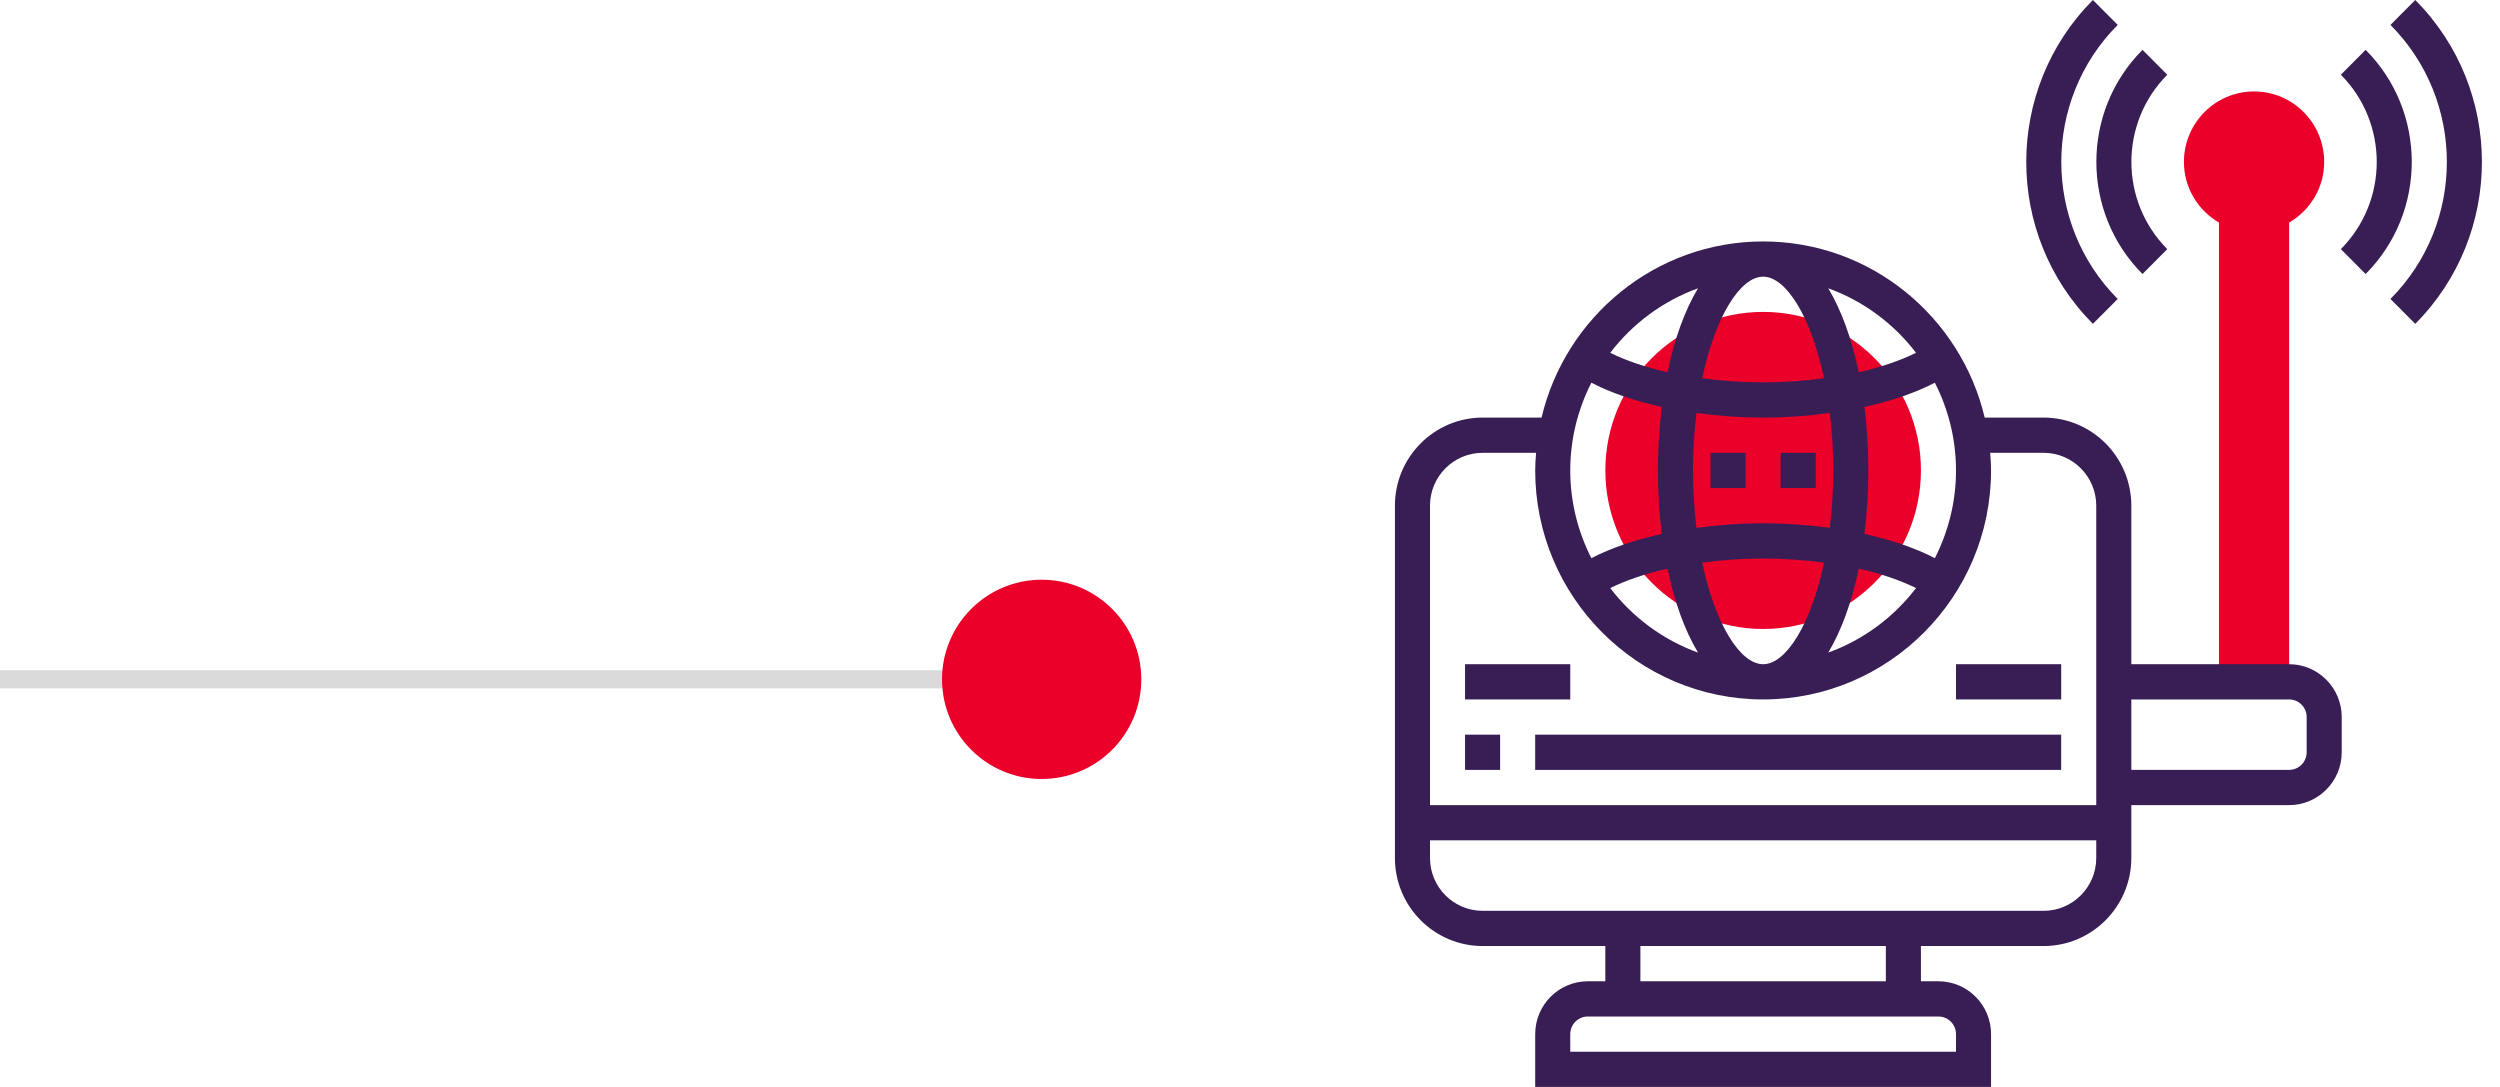 <svg width="138" height="60" viewBox="0 0 138 60" fill="none" xmlns="http://www.w3.org/2000/svg">
<path d="M97.326 34.719C102.136 34.719 106.036 30.801 106.036 25.968C106.036 21.135 102.136 17.217 97.326 17.217C92.515 17.217 88.615 21.135 88.615 25.968C88.615 30.801 92.515 34.719 97.326 34.719Z" fill="#EB0029"/>
<path d="M124.424 5.048C122.286 5.048 120.553 6.79 120.553 8.938C120.553 10.374 121.336 11.614 122.488 12.287V37.636H126.36V12.287C127.512 11.614 128.295 10.374 128.295 8.938C128.295 6.79 126.562 5.048 124.424 5.048Z" fill="#EB0029"/>
<path d="M98.293 24.996H100.229V26.941H98.293V24.996Z" fill="#381E54"/>
<path d="M94.42 24.996H96.356V26.941H94.42V24.996Z" fill="#381E54"/>
<path d="M80.871 40.553H82.807V42.498H80.871V40.553Z" fill="#381E54"/>
<path d="M84.742 40.553H113.777V42.498H84.742V40.553Z" fill="#381E54"/>
<path d="M80.871 36.664H86.678V38.609H80.871V36.664Z" fill="#381E54"/>
<path d="M107.971 36.664H113.778V38.609H107.971V36.664Z" fill="#381E54"/>
<path d="M130.583 2.751L129.215 4.126C131.856 6.779 131.856 11.097 129.215 13.751L130.583 15.126C133.979 11.714 133.979 6.162 130.583 2.751Z" fill="#381E54"/>
<path d="M133.322 0L131.953 1.375C136.104 5.545 136.104 12.331 131.953 16.502L133.322 17.876C138.228 12.948 138.228 4.929 133.322 0Z" fill="#381E54"/>
<path d="M118.266 15.126L119.634 13.751C116.993 11.097 116.993 6.779 119.634 4.126L118.266 2.751C114.87 6.162 114.87 11.714 118.266 15.126Z" fill="#381E54"/>
<path d="M116.897 16.502C112.746 12.331 112.746 5.545 116.897 1.375L115.528 0C110.623 4.929 110.623 12.948 115.528 17.876L116.897 16.502Z" fill="#381E54"/>
<path d="M126.359 36.664H117.649V27.913C117.649 25.232 115.478 23.051 112.81 23.051H109.555C108.239 17.486 103.261 13.328 97.325 13.328C91.388 13.328 86.41 17.486 85.094 23.051H81.839C79.171 23.051 77 25.232 77 27.913V47.36C77 50.04 79.171 52.221 81.839 52.221H88.614V54.166H87.646C86.045 54.166 84.743 55.475 84.743 57.083V60H109.906V57.083C109.906 55.475 108.604 54.166 107.003 54.166H106.035V52.221H112.81C115.478 52.221 117.649 50.04 117.649 47.36V44.443H126.359C127.96 44.443 129.263 43.134 129.263 41.526V39.581C129.263 37.973 127.96 36.664 126.359 36.664ZM93.963 31.058C95.039 30.915 96.168 30.83 97.325 30.83C98.481 30.83 99.609 30.915 100.686 31.058C99.966 34.456 98.593 36.664 97.325 36.664C96.056 36.664 94.683 34.456 93.963 31.058ZM93.73 36.023C91.792 35.322 90.117 34.075 88.885 32.462C89.766 32.025 90.843 31.661 92.047 31.39C92.429 33.236 93.006 34.816 93.73 36.023ZM93.453 25.968C93.453 24.854 93.523 23.792 93.644 22.798C94.821 22.958 96.054 23.051 97.325 23.051C98.595 23.051 99.828 22.958 101.005 22.798C101.126 23.792 101.196 24.854 101.196 25.968C101.196 27.082 101.126 28.144 101.005 29.138C99.828 28.979 98.595 28.885 97.325 28.885C96.054 28.885 94.821 28.979 93.644 29.138C93.523 28.144 93.453 27.082 93.453 25.968ZM97.325 15.273C98.593 15.273 99.966 17.481 100.686 20.879C99.609 21.022 98.481 21.107 97.325 21.107C96.168 21.107 95.039 21.022 93.963 20.879C94.683 17.481 96.056 15.273 97.325 15.273ZM102.602 31.39C103.806 31.661 104.882 32.024 105.764 32.462C104.532 34.075 102.857 35.321 100.919 36.023C101.643 34.816 102.22 33.236 102.602 31.39ZM106.804 30.811C105.72 30.247 104.393 29.798 102.918 29.473C103.054 28.366 103.131 27.195 103.131 25.968C103.131 24.741 103.054 23.57 102.918 22.464C104.393 22.138 105.72 21.689 106.804 21.125C107.545 22.582 107.971 24.224 107.971 25.968C107.971 27.713 107.545 29.356 106.804 30.811ZM105.764 19.474C104.883 19.912 103.806 20.275 102.602 20.547C102.219 18.7 101.643 17.121 100.919 15.913C102.857 16.615 104.532 17.862 105.764 19.474ZM93.73 15.913C93.006 17.12 92.43 18.699 92.047 20.547C90.843 20.275 89.767 19.912 88.885 19.474C90.117 17.862 91.792 16.615 93.73 15.913ZM87.844 21.125C88.928 21.689 90.256 22.138 91.731 22.464C91.595 23.57 91.517 24.741 91.517 25.968C91.517 27.195 91.595 28.366 91.731 29.473C90.256 29.798 88.928 30.247 87.844 30.811C87.104 29.356 86.678 27.713 86.678 25.968C86.678 24.224 87.104 22.582 87.844 21.125ZM81.839 24.996H84.792C84.767 25.318 84.743 25.64 84.743 25.968C84.743 32.938 90.387 38.609 97.325 38.609C104.262 38.609 109.906 32.938 109.906 25.968C109.906 25.64 109.882 25.318 109.857 24.996H112.81C114.411 24.996 115.713 26.305 115.713 27.913V44.443H78.936V27.913C78.936 26.305 80.238 24.996 81.839 24.996ZM107.971 57.083V58.055H86.678V57.083C86.678 56.547 87.112 56.111 87.646 56.111H107.003C107.537 56.111 107.971 56.547 107.971 57.083ZM104.099 54.166H90.55V52.221H104.099V54.166ZM112.81 50.277H81.839C80.238 50.277 78.936 48.968 78.936 47.36V46.387H115.713V47.36C115.713 48.968 114.411 50.277 112.81 50.277ZM127.327 41.526C127.327 42.061 126.894 42.498 126.359 42.498H117.649V38.609H126.359C126.894 38.609 127.327 39.045 127.327 39.581V41.526Z" fill="#381E54"/>
<line y1="37.5" x2="53" y2="37.5" stroke="#DADADA"/>
<circle cx="57.5" cy="37.5" r="5.5" fill="#EB0029"/>
</svg>

